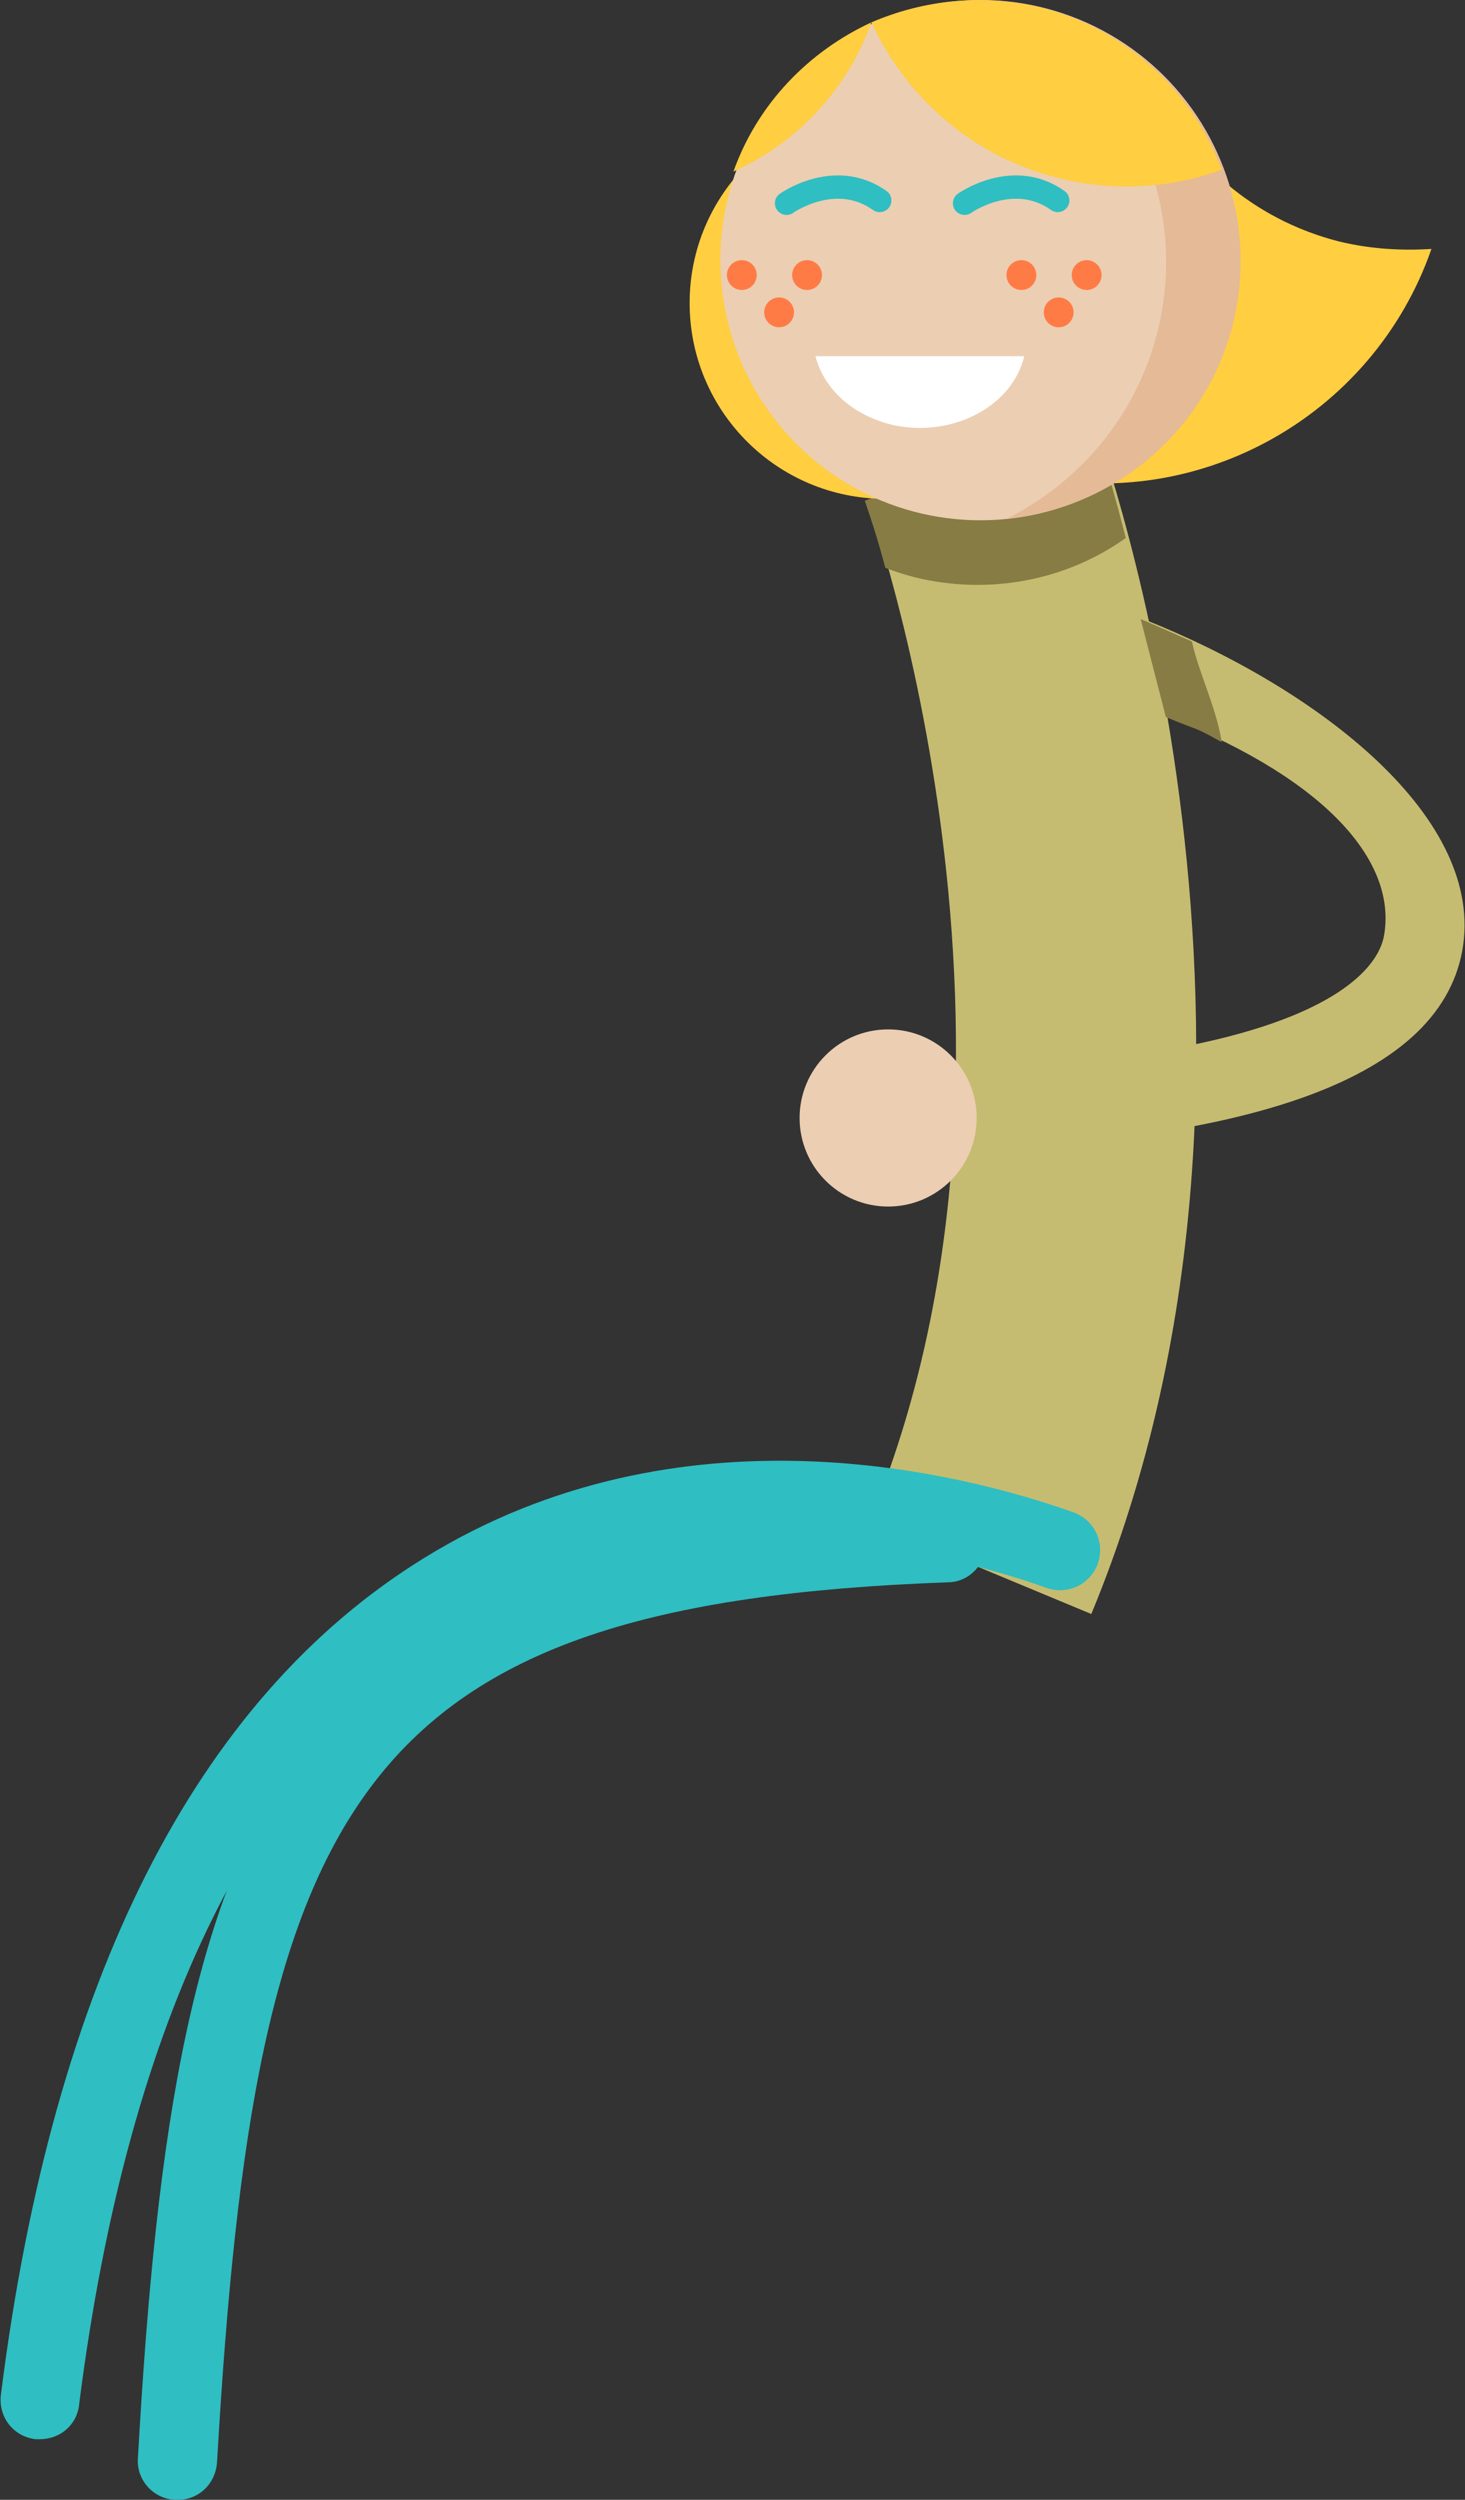 <?xml version="1.0" encoding="utf-8"?>
<!-- Generator: Adobe Illustrator 18.0.0, SVG Export Plug-In . SVG Version: 6.00 Build 0)  -->
<!DOCTYPE svg PUBLIC "-//W3C//DTD SVG 1.1//EN" "http://www.w3.org/Graphics/SVG/1.1/DTD/svg11.dtd">
<svg version="1.1" id="Layer_1" xmlns="http://www.w3.org/2000/svg" xmlns:xlink="http://www.w3.org/1999/xlink" x="0px" y="0px"
	 viewBox="0 0 157.2 268.1" enable-background="new 0 0 157.2 268.1" xml:space="preserve">
<rect x="0" y="0" width="157.2" height="268.1" fill="#333333" stroke="none"/>
<g>
	<g>
		<g>
			<path fill="#C6BC71" d="M117.1,173.1l-23.8-9.9c20.9-50.4,0-108.9-0.2-109.4l24.2-8.8C118.3,47.7,141.8,113.5,117.1,173.1z"/>
		</g>
	</g>
	<path fill="#877C44" d="M117,44.9l-24.2,8.8c0,0.1,1,2.7,2.2,7.2c1,0.4,2,0.7,3.1,1c8.1,2,16.4,0.3,22.7-4.2
		C118.9,50.2,117.3,45.6,117,44.9z"/>
	<g>
		<path fill="#2FBEC2" d="M19.1,268.1c-0.1,0-0.2,0-0.3,0c-2.4-0.1-4.2-2.2-4-4.5c2-35.4,5.8-60.6,18.2-77.1
			c12.4-16.4,32.9-24,68.4-25.3c2.3-0.1,4.4,1.8,4.4,4.1c0.1,2.4-1.8,4.4-4.1,4.4c-63.5,2.3-74.3,23.3-78.4,94.2
			C23.2,266.4,21.3,268.1,19.1,268.1z"/>
	</g>
	<g>
		<path fill="#2FBEC2" d="M4.3,261.6c-0.2,0-0.4,0-0.5,0c-2.4-0.3-4-2.4-3.7-4.8c5.6-44.4,20.9-74.6,45.4-89.7
			c27.5-17,57.9-9.1,69.7-4.9c2.2,0.8,3.4,3.2,2.6,5.5c-0.8,2.2-3.2,3.4-5.5,2.6c-10.6-3.8-38-10.9-62.4,4.1
			c-22.2,13.7-36.1,41.8-41.4,83.4C8.3,260.1,6.4,261.6,4.3,261.6z"/>
	</g>
	<path fill="none" stroke="#FF0000" stroke-width="8.58" stroke-miterlimit="10" d="M127.9,107.7"/>
	<path fill="none" stroke="#FF0000" stroke-width="8.58" stroke-miterlimit="10" d="M111.9,70.4"/>
	<g>
		<circle fill="#FFCE41" cx="95" cy="32.5" r="21"/>
		<path fill="#FFCE41" d="M143.7,25.9c-5.9-1.5-10.9-4.6-14.7-8.7H80.9c1.2,15.6,12.2,29.5,28.2,33.5c19,4.8,38.2-5.9,44.5-24
			C150.3,26.9,147,26.7,143.7,25.9z"/>
		<circle fill="#ECCEB2" cx="105.2" cy="27.9" r="27.9"/>
		<path fill="#FFCE41" d="M78.7,18.4c6.7-3,12.2-8.7,14.8-16C86.8,5.5,81.3,11.1,78.7,18.4z"/>
		<path fill="#E4BA97" d="M124.2,35.6c3.7-14.7-3.9-29.6-17.3-35.5c1.7,0.1,3.4,0.3,5.1,0.8c14.9,3.8,24,18.9,20.3,33.8
			c-2.9,11.7-12.9,19.8-24.2,20.9C115.8,51.7,121.9,44.7,124.2,35.6z"/>
		<path fill="none" stroke="#2FBEC2" stroke-width="2.5" stroke-linecap="round" stroke-miterlimit="10" d="M103.5,21.8
			c0,0,5.2-3.7,10-0.3"/>
		<path fill="none" stroke="#2FBEC2" stroke-width="2.5" stroke-linecap="round" stroke-miterlimit="10" d="M84.4,21.8
			c0,0,5.2-3.7,10-0.3"/>
		<path fill="#FFFFFF" d="M87.5,38.2c0.9,3.5,4,6.4,8.4,7.4c6.1,1.3,12.4-1.8,13.9-7c0-0.1,0.1-0.3,0.1-0.4H87.5z"/>
		<g>
			<circle fill="#FF7B46" cx="109.6" cy="29.5" r="1.6"/>
			<circle fill="#FF7B46" cx="116.6" cy="29.5" r="1.6"/>
			<circle fill="#FF7B46" cx="113.6" cy="33.5" r="1.6"/>
		</g>
		<g>
			<circle fill="#FF7B46" cx="79.6" cy="29.5" r="1.6"/>
			<circle fill="#FF7B46" cx="86.6" cy="29.5" r="1.6"/>
			<circle fill="#FF7B46" cx="83.6" cy="33.5" r="1.6"/>
		</g>
		<path fill="#FFCE41" d="M111.7,0.8C105.4-0.7,99.1,0,93.5,2.4c3.7,8,10.8,14.4,20.1,16.7c6,1.5,12.1,1.1,17.5-0.9
			C128,9.9,121,3.2,111.7,0.8z"/>
	</g>
	<g>
		<path fill="#C6BC71" d="M94.4,123.6l-0.1-8.6c47.9-0.5,53.6-11.3,54.2-14.6c1.4-7.6-5.5-16.5-23.1-23.5l-2.7-10.5
			c18.9,7.5,36.8,21.4,34.2,35.6C154.3,116,133.3,123.2,94.4,123.6z"/>
	</g>
	<path fill="#877C44" d="M131.1,79.6c-0.6-3.8-2.5-7.5-3.2-10.8c-1.8-0.8-3.6-1.6-5.5-2.4l2.7,10.5
		C128.9,78.5,127.9,77.8,131.1,79.6z"/>
	<circle fill="#ECCEB2" cx="95.3" cy="119.9" r="9.5"/>
</g>
</svg>
